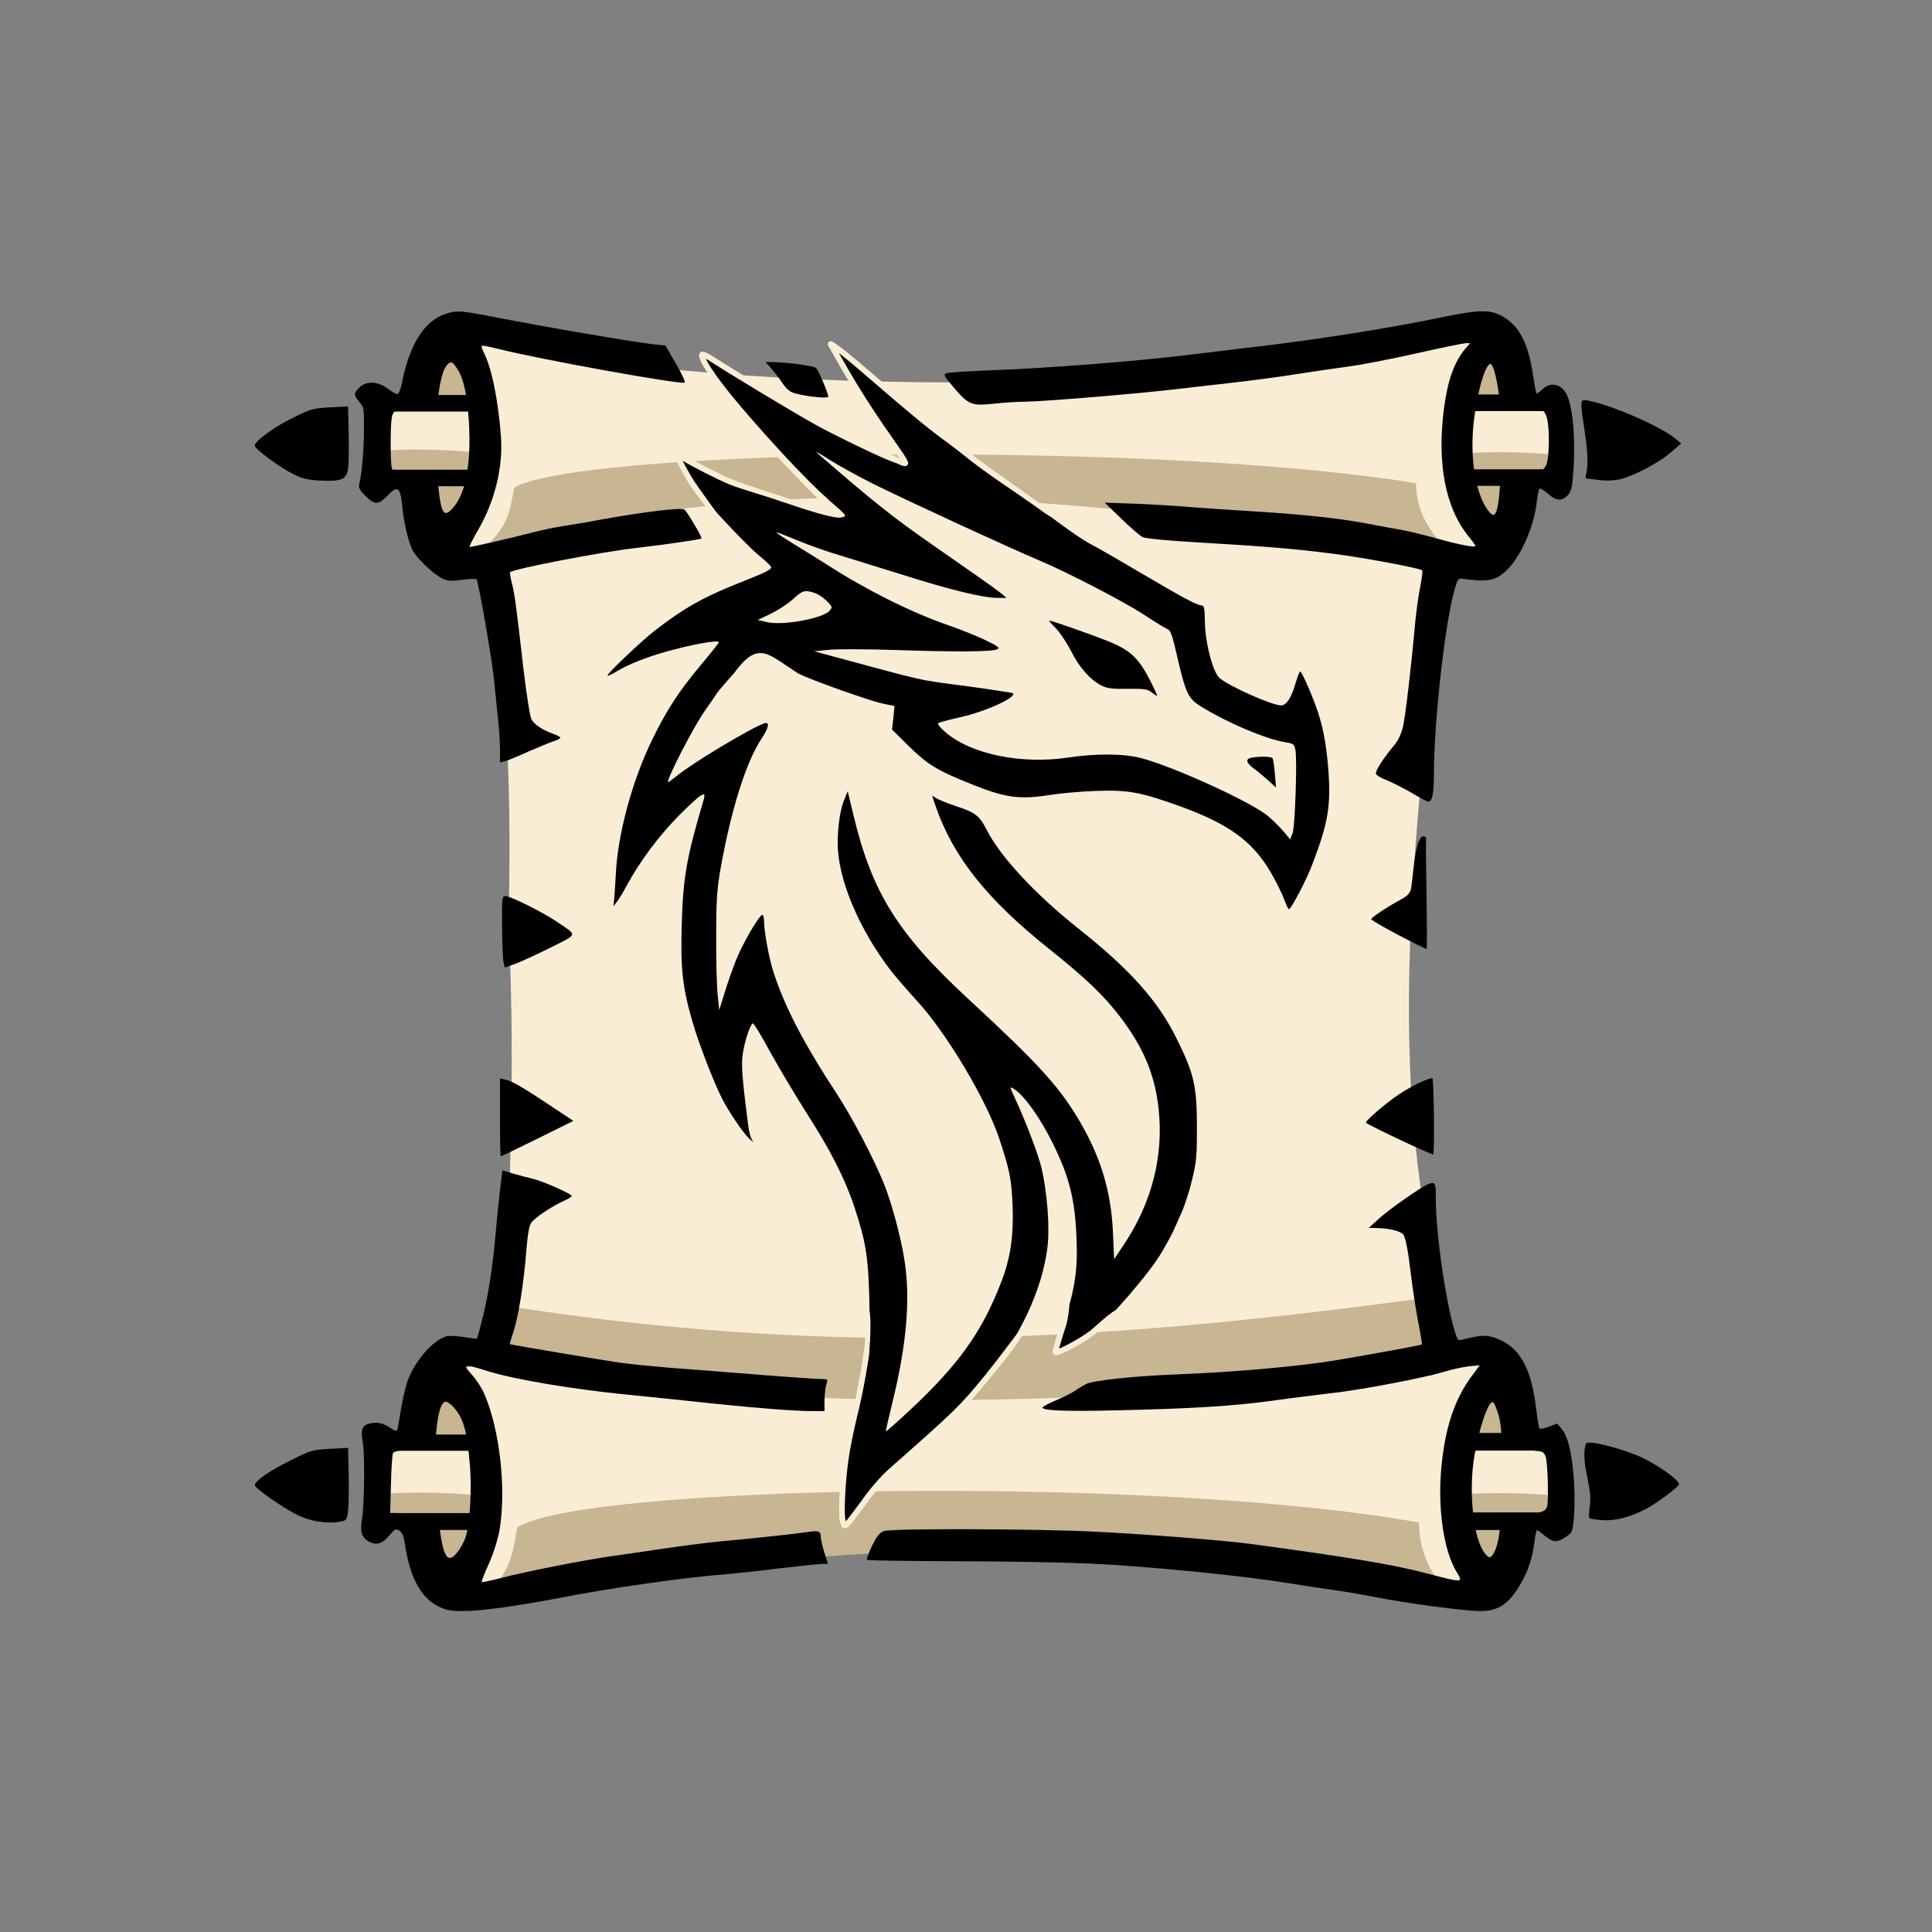 <?xml version="1.0" encoding="UTF-8"?>
<svg width="1024pt" height="1024pt" version="1.0" viewBox="0 0 1024 1024" xmlns="http://www.w3.org/2000/svg">
 <rect x="0" y="0" width="1024" height="1024" fill="#808080" stroke="none"/>
 <g>
  <path transform="matrix(.1 0 0 -.1 0 1024)" d="m2357.2 8480.6c-319.57-703.48-687.06-287.78 149.56-1219.9 214.34-443.04 198.1-1382.9 189.17-1924.7 40.788-902.51-8.684-1234.4-0.938-2295.5 1.177-4.053-150.04-34.715-225.47-47.051-836.61-932.16-417.43-497.25-119.08-1182.8 2174.2 262.96 2531.7 281.12 5462.8 40.415 497.37 323.88 631.54 658.58 40.371 1147.2-25.995 21.487-135.75 102.55-138.57 115.69-295.77 977.68-339.88 1973.1-59.238 4045.7 6.118 45.181 150.42 163.69 183.93 185.93 572.42 379.89 475.75 759.59-21.621 1083.5-2699.5-424.89-4891.7-121.29-5460.9 51.665z" fill="#f9edd5" stroke-width="7.5"/>
  <ellipse cx="788.58" cy="815.27" rx="12.33" ry="11.27" fill="#c8b592" stroke-width=".75"/>
  <ellipse cx="792.33" cy="753.77" rx="12.33" ry="11.27" fill="#c8b592" stroke-width=".75"/>
  <ellipse cx="239.58" cy="817.52" rx="12.33" ry="11.27" fill="#c8b592" stroke-width=".75"/>
  <ellipse cx="238.08" cy="753.02" rx="12.33" ry="11.27" fill="#c8b592" stroke-width=".75"/>
  <ellipse cx="238.08" cy="262.52" rx="12.33" ry="11.27" fill="#c8b592" stroke-width=".75"/>
  <ellipse cx="790.83" cy="203.27" rx="12.33" ry="11.27" fill="#c8b592" stroke-width=".75"/>
  <path d="m757.5 687.64c-82.143 11.161-159.74 19.377-239.35 21.229-3.704 11.413-8.499 21.921-14.565 33.171 93.38-0.442 175.44-8.209 256.11-13.115-4.415-15.542-2.233-27.471-2.194-41.285zm-490.01 4.389c-7.207 13.986-4.736 24.586-3.369 33.461 73.111 10.554 138.66 15.073 199.31 16.216 4.969-10.105 8.478-19.661 11.865-32.55-65.942-0.432-133.98-5.461-207.8-17.127z" fill="#c8b592" stroke-width=".613"/>
  <path d="m246.06 854.14c184.79-38.893 304.68-44.317 525.14-5.054-18.998-20.337-18.661-34.359-19.152-42.135-142.83-25.518-445.11-19.775-477.94 2.68-2.693 15.706-3.441 28.178-28.053 44.509z" fill="#c8b592" stroke-width=".645"/>
  <path d="m780.13 802.48c2.712 0.155 31.731 0.8 44.871 0.723-8.384-4.435-1.174-6.955-2.348-10.657-11.457-1.113-36.764-1.906-47.052-0.244-0.568 1.101 5.034 8.57 4.529 10.179z" fill="#c8b592" stroke-width=".599"/>
  <path d="m205.66 802.67c2.712 0.155 33.606 0.383 46.746 0.306-0.978-5.051-1.174-6.98-2.348-10.696-11.457-1.117-36.764-1.913-47.052-0.245-0.568 1.105 3.159 9.021 2.654 10.635z" fill="#c8b592" stroke-width=".6"/>
  <path d="m206.66 250.08c2.712 0.165 31.731 0.851 44.871 0.768 0.616-7.51-1.174-7.394-2.348-11.331-11.457-1.183-36.764-2.027-47.052-0.26-0.568 1.171 5.034 9.112 4.529 10.822z" fill="#c8b592" stroke-width=".617"/>
  <path d="m780.07 250.41c2.712 0.149 31.731 0.773 44.871 0.698 0.616-6.82-1.174-6.715-2.348-10.289-11.457-1.075-36.764-1.84-47.052-0.236-0.568 1.063 5.034 8.274 4.529 9.827z" fill="#c8b592" stroke-width=".588"/>
  <path d="m507.38 240.92c-16.721-0.072-33.086 0.061-49.165 0.296 2.083 1.711 13.929 11.604 23.082 22.422 89.084 1.285 186.95 13.414 288.34 30.519-18.998-18.383-18.661-31.058-19.151-38.087-62.488-10.092-155.49-14.774-243.11-15.149zm-75.562 0.816c-80.313 2.063-145.07 7.976-159.27 16.756-2.693 14.197-3.441 25.471-28.053 40.233 60.207-24.19 132.17-34.389 211.84-35.134-4.956-3.812-14.971-11.887-24.519-21.855z" fill="#c8b592" stroke-width=".614"/>
  <ellipse cx="788.47" cy="266.36" rx="12.33" ry="11.27" fill="#c8b592" stroke-width=".75"/>
  <ellipse cx="241.46" cy="201.77" rx="12.33" ry="11.27" fill="#c8b592" stroke-width=".75"/>
 </g>
 <g transform="matrix(.1 0 0 -.1 0 1023.9)">
  <path d="m2426.8 8587.8c-20.514-0.357-36.542-3.829-56.792-9.829-117-33-199-160-240-370-7-34-16.994-57.993-23.994-57.993s-30.002 13-52.002 30c-52 39-114 40.995-149 4.995-31-30-31-40.007 0-77.007 24-28 24.994-35.991 23.994-140.99 0-112-10.994-237-23.994-290-6-23-0.997-33.013 33.003-68.013 49-48 68.996-46.987 121 8.013 48 51 64.008 37.989 73.008-61.011 8-86 29.994-181 53.994-232 20-41 111-128 158-151 30-14 47.007-15.002 107.01-7.002 39 5 72 7.007 75 2.007 11-18 83.988-435.01 92.988-538.01 6-63 16.006-154.99 21.006-204.99 5-49 10.005-121.01 10.005-159.01v-67.998l26.997 7.002c14 3 69.992 25.995 121.99 49.995 53 23 113 48.005 134 55.005 20 6 37.002 14.999 37.002 18.999s-17.002 12.995-37.002 19.995c-58 21-102 49.999-117 78.999-7 15-25.005 128.01-40.005 252.01-43 373-46.992 402.99-61.992 463.99-8 32-13.001 60.007-11.001 62.007 18 18 483.99 107.99 669.99 128.99 157 18 340 45.01 345 50.01s-74 138.99-90 152.99c-15 12-204.99-9.987-437.99-51.987-74-14-169-30.006-210-36.006s-115-21.995-165-34.995c-94-25-312-75-326-75-4 0 14.997 37.99 41.997 84.99 91 154 136 337.01 124 500.01-14 191-49.007 365.99-92.007 447.99-8 16-11.99 31.003-9.99 33.003 3 3 39.998-4 82.998-15 216-55 963-190 993-180 5 2-15.011 47.005-46.011 100l-55.986 96.987-61.011 6.006c-120 14-555 87.997-859 147-99.375 19.375-146.02 27.432-180.21 26.836zm-38.467-269.59c9.883 1.494 19.18-9.365 36.68-36.24 19.661-29.772 34.424-75.007 44.971-136.57h-146.34c9.925 77.715 25.036 135.48 44.356 157.56 8.25 9 14.402 14.352 20.332 15.249zm-295.03-260.55h387.79c2.452-27.152 4.519-55.92 5.918-87.686 3.35-83.747 0-157.19-9.199-220.47h-395.74c-1.628 1.187-3.331 2.381-4.058 3.472-9 14-9.992 217-1.992 269 3.479 20.876 7.786 30.725 17.285 35.684zm229.61-395.9h136.6c-13.682-46.1-32.16-83.368-55.503-110.79-49.821-59.047-65.6-40.583-81.094 110.79z" fill="#000000" stroke-width="7.5"/>
  <path d="m7852.9 8589c-48.875-0.75-115.88-11.999-222.88-33.999-284-59-680.01-121-1025-160-77-9-207-24.995-290-34.995-287-36-778.99-74.005-1093-85.005-101-4-193.01-10.004-204.01-14.004-19-7-16.997-12.001 33.003-71.001 82-97 98.003-103 213-90.996 52 6 129 11.001 170 11.001 85 0 605 43.006 796 66.006 69 8 206.01 23.995 305.01 34.995s248 31.004 330 44.004c83 13 204.99 30.99 271.99 39.99 67 8 231.01 40.005 365.01 70.005s253.99 55.005 265.99 55.005h24.009l-26.997-31.011c-57-69-91.006-162.99-111.01-308.99-39-296 5.997-533 132-687 19-23 33.999-44.007 33.999-47.007 0-11-81.99 5.009-204.99 39.009-66 18-149.01 39-185.01 45s-120.99 21.995-189.99 34.995c-146 28-350 48.995-615 64.995-104 6-244 16.006-310 21.006-66 6-196 14.003-290 18.003l-170.01 5.991 88.008-84.99c49-47 99.002-91.002 112-97.002 14-8 126-19.008 281-28.008 376-22 516-34 724-60 172-22 464.99-76.989 477.99-88.989 3-4-1.997-45.999-11.997-93.999-9-48-21.001-135.01-26.001-192.01-20-225-50.999-487.99-63.999-542.99-8-36-26.004-73.01-44.004-95.01-60-71-104.99-141-98.994-155 3-7 26.994-22.007 53.994-32.007 26-10 85.001-39.991 131-65.991 45-27 87.007-48.999 92.007-48.999 21 0 30 43.998 30 143 0 264 52.997 755 102 952 20 78 25.993 89.997 42.993 86.997 143-19 182.01-12.004 242.01 45.996 76 74 145.99 236 158.99 368 4 35 11.007 63.999 17.007 63.999 5 0 25.004-13 44.004-30 41-36 71.997-37.991 102-5.991 18 19 23.989 40.002 28.989 112 15 194-2.997 378-41.997 436-30 45-83.992 50.993-121.99 12.993-14-14-28-24.002-30-22.002-3 2-10.999 47.009-18.999 99.009-25 168-71.998 258-158 308-34.5 20-65.251 29.754-114.13 29.004zm47.124-279.01c5 0 13.995-17.002 19.995-37.002 10.692-37.938 18.629-79.179 24.624-124.91h-109.64c20.05 92.565 45.625 161.91 65.024 161.91zm-81.035-249.65h360.45c7.463-5.373 12.227-14.283 17.578-30.337 17-50 16.004-213-0.996-254-3.629-8.769-9.873-17.02-16.772-24.346h-366.52c-9.377 70.542-11.099 149.26-3.721 231.34 2.57 26.022 6.091 51.863 9.976 77.344zm10.781-396.45h120.31c-6.778-104.26-17.664-153.9-36.064-153.9-8 0-23.987 16.998-36.987 37.998-19.785 31.186-35.38 70.894-47.256 115.9z" fill="#000000" stroke-width="7.5"/>
  <path d="m4403 8413c2-4 40-69 82-143 73-126 152-247 269-413 27-37 46-70 44-73-3-2-18 2-34 11-16 8-33 15-37 15-16 0-293 133-392 188-102 56-468 276-562 338-29 19-53 29-53 22 0-78 378-516 640-741 139-120 133-112 97-121-43-10-315 77-582 188-64 26-217 104-259 132-14 9-26 13-26 10 0-13 53-111 83-155 47-69 271-310 344-371 37-30 68-60 70-66 4-13-21-26-190-93-174-70-278-129-427-245-71-55-250-225-250-237 0-5 21 5 48 21 68 42 186 87 315 119 120 31 227 48 227 36 0-4-42-57-94-119-119-142-182-239-261-401-105-217-181-497-191-709-3-55-7-117-9-136l-4-35 19 25c11 14 34 52 51 84 70 129 169 263 279 374 119 119 146 135 129 80-91-307-109-411-116-668-6-231 5-327 58-509 31-110 111-315 155-403 35-69 115-187 144-213l23-20-11 20c-5 11-13 40-16 65-30 234-37 312-31 370 7 64 38 165 55 175 4 3 45-64 90-148 46-83 135-233 198-332 125-195 202-346 251-495 59-180 72-259 78-465 4-171 2-206-21-353-14-89-39-215-56-280-16-65-36-161-44-213-20-121-30-316-19-353 8-27 10-28 26-11 10 9 49 62 89 116 39 56 102 128 141 162 356 314 376 334 510 498 173 211 290 462 318 682 14 106 0 295-31 426-19 77-84 249-145 379-22 46-23 52-7 43 53-28 141-149 209-286 92-185 121-303 129-515 7-169-10-272-77-474-21-66-37-121-35-124 10-9 133 56 195 103 91 70 304 316 369 428 30 51 58 103 63 116 6 14 24 54 40 90 17 37 43 116 57 176 24 98 26 129 26 285-1 215-15 277-108 465-99 200-245 364-521 583-228 181-413 380-485 522-38 75-61 93-160 125-47 16-95 35-107 43l-23 14 19-56c93-268 271-493 601-756 196-157 286-243 372-354 127-165 189-310 209-495 27-249-36-496-183-717l-53-79-6 140c-10 222-65 403-183 602-106 177-214 295-578 632-381 351-517 569-616 986l-29 120-16-39c-23-51-37-144-37-237 0-187 112-455 285-679 24-30 86-102 138-159 155-169 368-526 435-732 54-164 63-211 69-349 6-163-11-279-61-408-100-260-223-433-476-670-73-68-133-122-135-120-1 2 15 73 36 158 73 297 95 540 64 742-19 127-69 313-112 418-55 135-166 345-243 464-186 284-283 473-343 661-21 66-47 207-47 256 0 21-4 39-9 39-17 0-110-161-142-245-17-44-44-120-59-170l-28-90-8 80c-5 44-9 184-8 310 0 193 4 251 23 359 55 311 136 569 218 691 38 57 44 90 14 80-64-20-384-212-463-278-27-21-48-37-48-34 0 30 133 287 194 376 28 40 58 83 66 96 8 12 48 59 89 104 131.2 179.21 177.41 105.62 341 1 70-36 378-145 448-160l63-13-6-63-7-62 85-84c103-101 153-132 330-203 182-74 259-85 418-60 63 10 177 20 254 22 165 6 233-7 441-82 256-93 382-184 479-349 29-50 61-115 71-143 10-29 22-53 26-53 11 0 95 160 123 236 86 225 100 314 85 510-12 144-31 237-67 334-34 92-75 180-82 180-3 0-15-29-25-65-21-73-48-115-75-115-48 0-267 97-326 144-36 29-78 190-79 303-1 69-4 83-17 83-23 0-96 39-329 176-113 67-225 131-250 144-53 26-178 114-308 218-51 40-139 105-195 144s-122 88-147 108c-25 21-83 66-130 100-101 75-187 147-435 361-90 78-181 148-172 132zm232-742c206-101 718-337 875-403 145-61 446-217 550-285 58-38 113-72 123-76 22-8 29-26 62-172 39-166 54-198 112-235 136-87 355-180 456-195 43-7 47-10 53-41 10-56-2-406-15-441l-13-33-33 40c-18 21-54 58-81 81-85 74-501 264-676 310-92 24-239 25-385 3-250-38-519 18-653 135-25 21-42 42-38 46 4 5 56 19 115 32 136 30 303 106 282 128-3 2-106 18-229 35-293 39-205 20-725 160l-100 27 80 8c44 4 199 4 345-1 322-11 522-10 546 4 15 8 3 16-67 50-46 22-137 58-201 80-192 67-428 185-633 317-44 28-124 78-177 110-54 33-96 61-94 63 2 1 50-17 107-41s160-61 229-81c69-21 223-69 342-106 242-77 421-120 494-120h49l-30 25c-16 13-67 50-113 82s-156 109-245 171c-213 148-319 232-616 490-14 12 15-3 64-35 50-32 158-91 240-132zm-285-591c14-10 34-27 44-39 18-20 18-22 2-40-37-40-243-78-328-60l-52 12 69 33c39 19 93 54 120 79 44 40 54 44 85 39 19-3 46-14 60-24z" fill="#000000" stroke-width="7.5"/>
  <path d="m4402.1 8430.3c-3.244-0.208-9.724-2.595-12.715-7.969-2.991-5.374-2.004-9.612-1.392-11.909 0.591-2.217 1.267-3.45 1.904-4.585 1.688-3.328 3.536-6.348 7.896-13.916 4.511-7.831 10.755-18.647 18.252-31.641 14.994-25.987 34.97-60.696 55.942-97.646l0.044-0.059 0.029-0.059c73.265-126.46 152.58-247.92 269.72-414.13l0.073-0.102 0.073-0.103c10.344-14.174 18.884-27.111 26.001-38.452-7.378 3.612-14.862 7.104-21.226 9.697-3.602 1.468-6.869 2.705-9.814 3.662-15.094 4.903-4.151 2.392-21.621 6.68-9.404 2.308-21.398 8.981-36.182 15.6-29.566 13.238-68.704 31.54-110.43 51.562-83.46 40.045-177.54 87.106-226.33 114.21l-0.029 0.015-0.029 0.029c-100.74 55.309-468.29 276.24-560.96 337.37l-0.015 0.015-0.029 0.015c-15.077 9.878-28.778 17.453-39.829 22.046-5.525 2.297-10.085 3.997-15.806 4.526-2.86 0.265-6.338 0.586-11.25-1.89-4.912-2.476-9.331-10.074-9.331-15.234 0-15.389 6.935-30.58 17.695-50.537s26.034-43.721 45.073-70.679c38.08-53.916 91.209-120.49 152.48-191.87 122.53-142.75 246.84-282.7 399.27-433.55 0 0 83.717-79.061 68.994-18.193-128.59 113.78-325.27 331.22-445.5 471.28-60.842 70.879-113.53 136.96-150.73 189.64-18.602 26.338-33.344 49.354-43.184 67.602-3.019 5.599-5.332 10.643-7.339 15.322 6.879-3.632 14.507-7.982 23.027-13.564 95.355-62.889 459.62-281.84 562.94-338.57l0.015-0.015c50.208-27.892 144.11-74.819 227.9-115.02 41.896-20.102 81.201-38.482 111.17-51.899 14.983-6.709 27.606-12.168 37.222-16.04 39.39-15.86 22.745-9.3 53.262-20.332l-0.645 0.352c8.918-5.016 17.452-8.64 24.829-10.898 3.689-1.129 7.051-1.938 10.518-2.329s6.856-2.168 14.326 2.812l2.49 1.67 1.67 2.49c3.404 5.106 2.771 8.453 2.593 10.518s-0.547 3.369-0.923 4.614c-0.751 2.49-1.659 4.604-2.798 7.031-2.278 4.854-5.487 10.676-9.58 17.564-8.152 13.718-19.811 31.454-33.501 50.23-116.85 165.79-195.55 286.33-268.29 411.87-19.31 34.022-36.975 64.722-51.475 89.868 3.048-2.354 5.754-4.404 8.994-6.943 31.054-24.337 70.484-56.813 109.67-90.776h0.015l0.015-0.015c248.04-214.03 334.43-286.38 435.85-361.68l0.088-0.059 0.073-0.059c46.656-33.751 104.81-78.892 129.14-99.331l0.146-0.117 0.132-0.117c25.723-20.578 91.503-69.38 147.8-108.59 22.209-15.467 197.06-134.54 224.31-154.97 150.68-112.47 8.774 26.572 8.774 26.572-43.708 30.781-180.71 128.47-215.95 153-55.7 38.791-121.91 87.995-146.19 107.42l0.278-0.234c-25.641 21.539-83.406 66.326-130.72 100.56-100.58 74.688-186.17 146.35-434.11 360.29l-0.029 0.015c-39.552 34.278-79.245 66.98-110.79 91.699-15.774 12.362-29.488 22.722-40.269 30.366-5.39 3.822-10.043 6.965-14.004 9.419s-6.428 4.203-11.367 5.669c-1.414 0.42-3.07 0.97-6.314 0.762zm-808.92-588.34c-2.019 0.141-4.541 0.449-8.76-1.45-4.219-1.899-9.39-9.097-9.39-14.473 0-6.721 1.571-9.285 3.296-13.872 1.725-4.588 4.038-9.903 6.856-15.967 5.635-12.128 13.288-27.16 21.885-43.154 17.192-31.985 37.966-67.582 53.569-90.469 19.626-28.811 43.028-66.283 95.23-124.12 0 0 40.699-31.343 38.965-12.671 0 0-93.429 130.23-109.41 153.69-14.396 21.114-35.123 56.506-51.929 87.773-5.835 10.856-10.881 20.77-15.381 29.883 53.825-33.283 189.25-101.8 251.25-126.99 0.01 0 0.019-0.015 0.029-0.015 53.147-22.093 228.99-72.435 280.44-91.904 15.559 2.359 60.249 7.441 60.249 7.441-66.957 24.63-258.74 82.876-329.3 112.21l-0.044 0.029-0.059 0.015c-62.032 25.2-217.62 104.79-256.33 130.59l-0.102 0.059-0.103 0.073c-7.789 5.007-14.93 8.658-21.167 10.957-3.118 1.15-5.761 2.075-9.8 2.358zm2320.2-4546.2c-47.432-28.923-118.41-97.187-133.44-108.75-29.849-22.622-75.803-50.496-114.92-71.162-19.565-10.337-37.524-18.926-50.596-24.155-0.414-0.166-0.709-0.251-1.113-0.41 1.28 4.861 2.225 8.729 4.028 15.059 6.29 22.081 15.484 52.192 25.928 85.02 3.912 11.795 20.259 53.19 25.356 138.66l-38.394-78.911-3.106-9.8c-4.62-14.568-7.472-25.86-12.334-40.518l-0.029-0.088-0.029-0.073c-10.531-33.099-19.805-63.448-26.25-86.074-3.223-11.313-5.735-20.656-7.383-27.7-0.824-3.522-1.434-6.425-1.831-9.082-0.199-1.329-0.36-2.556-0.396-4.219s-1.657-3.293 2.681-9.8l1.04-1.567 1.406-1.26c5.135-4.621 9.828-4.687 13.125-4.702v0.015c3.297-0.015 6.033 0.469 8.936 1.128 5.805 1.317 12.141 3.526 19.512 6.475 14.741 5.897 33.282 14.809 53.467 25.474 40.37 21.33 86.91 49.44 119.06 73.814l0.029 0.029 0.044 0.029c23.928 18.406 54.594 47.297 88.726 82.324zm-1309.3 10.956-15.325-66.156c-1.042-72.114-2.127-117.69-17.532-216.15-13.912-88.439-38.983-214.65-55.693-278.54l-0.029-0.102-0.015-0.102c-16.116-65.47-36.094-161.2-44.253-214.19-10.142-61.376-17.65-140.64-21.299-209.6-1.825-34.491-2.676-66.374-2.373-92.226 0.302-25.853 1.145-44.552 5.098-57.847 2.039-6.883 3.702-12.284 5.801-17.153 2.1-4.873 4.345-10.787 12.671-14.356 2.082-0.892 4.4-1.344 6.65-1.436h0.015c2.25-0.092 4.426 0.175 6.226 0.689 3.598 1.028 6.062 2.608 8.203 4.175 3.999 2.926 7.186 6.325 10.972 10.342 4.296 3.888 8.25 8.722 14.048 15.938 5.846 7.276 12.974 16.52 21.02 27.144 16.094 21.248 35.849 48.012 55.84 75l0.132 0.176 0.132 0.19c38.117 54.732 101.41 126.89 138.53 159.26l0.029 0.029 0.044 0.029c356.01 314.01 377.6 335.65 511.67 499.73 74.276 90.591 149.68 177.27 200.92 276.9l-0.542 33.911s-156.33-209.76-223.58-291.78l-0.015-0.015c-133.91-163.88-152.34-182.27-508.24-496.19-40.794-35.564-103.29-107.17-143.19-164.38-20.009-27.012-39.741-53.734-55.649-74.736-7.954-10.501-14.964-19.574-20.493-26.455-5.529-6.881-10.177-11.987-10.84-12.583l-0.176-0.146c-0.526 1.67-0.803 2.213-1.406 4.248v0.015c-1.548 5.205-3.576 24.762-3.867 49.658s0.544 56.27 2.344 90.278c3.599 68.017 11.078 146.72 20.933 206.34l0.03 0.176c7.85 51.028 27.881 147.21 43.755 211.7 17.288 66.159 42.175 191.78 56.25 281.25v0.015l5.966 41.116c17.073 223.12-2.759 245.85-2.759 245.85zm-100.88-1152.7c-0.036-0.032-0.082-0.1-0.117-0.132l0.894 0.864c-0.275-0.292-0.508-0.448-0.776-0.732z" fill="#f9edd5"/>
  <path d="m5597 6908c23-24 57-76 78-116 42-86 102-155 160-185 34-17 56-20 142-19 87 1 105-1 126-18 14-11 28-20 30-20 3 0-15 39-40 88-60 116-105 157-226 205-88 35-294 107-306 107-3 0 13-19 36-42z" fill="#000000" stroke-width="7.5"/>
  <path d="m6633 6223c-34-6-28-28 15-59 20-15 54-44 76-63l39-36-6 73c-3 39-9 77-12 82-6 10-68 11-112 3z" fill="#000000" stroke-width="7.5"/>
  <path d="m4088 8286c16-19 44-54 60-79 25-35 40-47 74-55 68-17 168-26 168-15 0 17-51 138-64 151-12 12-152 31-235 32h-33z" fill="#000000" stroke-width="7.5"/>
  <path d="m8405 7719c-3-9 0-16 7-17 7 0 39-4 70-8 35-4 76-2 105 5 76 19 203 86 266 140l58 50-52 41c-134.9 90.399-430.01 200.05-470 187-31.335-14.262 51.539-278.97 16-398z" fill="#000000" stroke-width="7.5"/>
  <path d="m1749 8080c-91-5-101-8-200-57-102-51-199-123-199-146 1-18 132-115 203-150 50-25 77-32 144-35 111-6 140 6 148 62 3 22 5 106 3 186l-3 145z" fill="#000000" stroke-width="7.5"/>
  <path d="m2661 5328c1-90 4-175 8-190l6-27 55 19c30 11 114 50 187 86 150 76 148 61 26 143-74 49-239 131-265 131-17 0-18-12-17-162z" fill="#000000" stroke-width="7.5"/>
  <path d="m7514 4496c-38-18-96-53-129-78-74-55-152-125-145-130 30-21 342-168 356-168 8 0 4 399-4 404-5 3-40-10-78-28z" fill="#000000" stroke-width="7.5"/>
  <path d="m2650 4316c0-113 2-206 4-206 3 0 90 42 195 94l190 94-95 63c-161 108-230 149-263 155l-31 7z" fill="#000000" stroke-width="7.5"/>
  <path d="m2663 4036-11.997-96.006c-6-52-16.002-149-22.002-215-17-199-37.998-334-67.998-458-16-65-30.003-120.01-33.003-122.01-2-2-32.994 1.002-68.994 7.002-35 6-76.011 7.995-91.011 4.995-75-19-181.99-146-212.99-254-10-32-24.007-97.997-32.007-147-8-50-15.999-93.998-18.999-97.998-3-5-16.992 1e-3 -31.992 11.001-38 26-69.003 34.001-108 26.001-43-8-53.997-31.999-41.997-93.999s9.997-328-3.003-410c-12-74-1.999-104.01 41.001-125.01 38-18 65.993-9.001 102.99 33.999 31 37 35.005 38.005 55.005 25.005 14-10 22.997-31.003 26.997-63.003 25-178 83.993-290 177.99-337 42-21 65.008-24.99 133.01-24.99 93 0 287 26.99 511 69.99 268 52 662 109.01 878 125.01 44 4 171.01 16.996 282.01 30.996 112 13 215.99 23.994 231.99 23.994h29.004l-18.999 61.011c-10 33-18.999 70.994-18.999 83.994 0 29-12.005 32.994-70.005 23.994-57-9-297-34.999-455-48.999-66-6-208-23.99-315-39.99s-231-34.005-275-40.005c-129-18-441.01-79.006-564.01-111.01-63-16-115.99-27.99-117.99-24.99-2 2 14.002 44.995 37.002 94.995 25 55 46.997 125.01 56.997 178.01 38 213 1.994 538.99-81.006 725.99-13 31-42.991 76.001-65.991 101-52 57-43.004 57.996 90.996 15.996 140-43 447.99-94.999 743.99-124 143-14 343-34.996 445-45.996 238-25 436.99-40.005 522.99-40.005h67.002v52.998c0 28 4.009 67.005 9.009 85.005 10 32 10.003 32.007-26.997 32.007-42 1-199 11.999-472 33.999-102 8-252.01 20.001-335.01 26.001-82 7-197 18.001-255 26.001-94 13-580.99 94.994-587.99 98.994-1 1 6.988 27.996 17.988 60.996 26 74 56.009 260 69.009 427 7 88 15.001 137 26.001 154 18 27 107 86.997 173 117 23 10 41.997 22.001 41.997 26.001 0 11-151 78.011-205 91.011-27 6-74.996 18.993-106 27.993zm-300-1226c7 0 25.009-12.012 39.009-27.012 34.289-36.829 54.408-77.144 68.408-147.3h-159.68c8.015 105.42 26.568 174.32 52.266 174.32zm-247.1-260.54h367.29c2.392-21.238 4.672-43.932 6.811-69.463 6.926-78.078 5.895-177.88-1.289-260.62h-166.82c-174.39 0.071 0.086-0.061-174.43 0h-37.251v-0.044c-4.144 0.217-8.124 0.659-12.217 0.659h-30l4.014 153c2 83 6.986 158 10.986 165 4.477 5.372 17.96 10.414 32.9 11.47zm215.58-419.41h145.56c-2.179-11.435-4.495-22.064-7.031-31.055-12-42-47.012-96.998-72.012-113-30.967-18.85-50.919 21.901-66.519 144.05z" fill="#000000" stroke-width="7.5"/>
  <path d="m7591.9 3968.9c-5.484-0.109-12.606-2.359-21.856-5.859-35-13-209.01-134.99-260.01-181.99l-54.99-50.01 45-0.996c60-1 118.99-15.003 136.99-33.003 8-8 20.008-56.998 28.008-113 7-55 17.99-138.99 24.99-188.99 7-49 20.011-132 31.011-184 10-52 17-96.013 15-98.013-4-4-245.01-47.998-451.01-82.998-195-33-548.99-64-834.99-75-225-8-456-32.002-494-52.002-17-9-44.004-24.991-59.004-35.991-16-11-58.003-32.007-93.003-47.007-36-15-69.996-31.998-75.996-37.998-19-19 101.01-25.003 396.01-18.003 393 9 608 22.006 821 51.006 99 14 243 32.001 320 41.001 154 17 493 81.994 595 113.99 36 11 91.999 23.012 124 27.012l58.989 5.991-39.99-53.994c-95-127-146-282.01-165-504.01-17-211 15.002-428 82.002-537 36-60 40.995-59.999-175-3.999-174 45-413 84.007-918 152.01-142 19-547.99 50.995-826.99 64.995-298 15-1075 18.003-1115 3.003-23-8-36.988-26.003-62.988-78.003-18-38-30.012-71-27.012-75 4-3 214-6.002 468-7.002 254 0 575-5.997 712-11.997 300-14 792-61.997 1040-102 99-16 218-34.005 265-40.005s141-23.006 210-36.006c158-32 474-73.989 555-73.989 87 0 138 28.988 192 107.99 52 77 82.999 157.01 93.999 246.01 5 38 11.004 71.004 14.004 74.004 2 3 20.005-8.997 40.005-26.997 20-17 45.993-31.011 57.993-31.011 21 0 56.998 19 82.998 45 18 17 25.004 184.01 14.004 306.01-12 134-31.999 208.01-63.999 246.01l-22.998 26.997-44.004-17.007c-24-9-45.999-13.994-48.999-8.994-4 4-12.003 50.004-18.003 104-24 202-78.999 309.99-184 361.99-59 29-99.001 31.997-176 11.997-53-14-52.992-13.991-61.992 9.009-49 130-110.01 530.99-110.01 732.99 0 62.25-1.682 81.188-18.135 80.859zm321.14-1161.9c7-2 19.996-35.008 30.996-73.008 6.744-26.525 10.838-52.53 13.447-90.088h-116.75c25.45 99.024 54.742 168.95 72.305 163.1zm-92.739-256.38h308.41v-0.44l23.335-2.183c25-2 34.001-9.003 41.001-33.003 5-16 10.001-82.993 11.001-147.99 1-107-1.003-120.01-18.003-133.01-6.909-5.024-16.701-8.573-26.455-11.03h-352.47c-10.126 95.414-8.837 204.79 7.925 303.03 1.549 8.686 3.606 16.11 5.259 24.624zm1.025-420.94h127.71c-7.478-62.095-18.653-102.7-34.995-127.69-13-19-18-21.001-30-11.001-26.87 22.018-48.264 72.807-62.71 138.69z" fill="#000000" stroke-width="7.5"/>
  <path d="m8428 2272c-6-40-8-76-4-79 4-4 35-9 71-11 71-5 153 18 241 66 54 30 163 112 163 124 2 25-140 121-227 155-94.354 37.121-245.73 80.243-266.75 60.906-29.128-98.05 32.783-224.82 22.75-315.91z" fill="#000000" stroke-width="7.5"/>
  <path d="m1749 2560c-93-5-101-7-210-62-115-57-189-109-188-131 0-16 137-112 220-155 70-36 162-51 232-38 34 6 36 9 42 59 3 29 5 115 3 192l-3 140z" fill="#000000" stroke-width="7.5"/>
  <path d="m7480.4 5536.6c-3.975-25.907-13.969-42.162-50.188-62.216-81.068-43.92-168.23-102.12-162.01-108.06 26.71-25.052 278.76-154.83 292.61-156.82 7.919-1.137-6.502 525.9-1.947 590.57-56.332 48.626-68-195.24-78.47-263.47z" fill="#000000" stroke-width="7.5"/>
 </g>
</svg>
